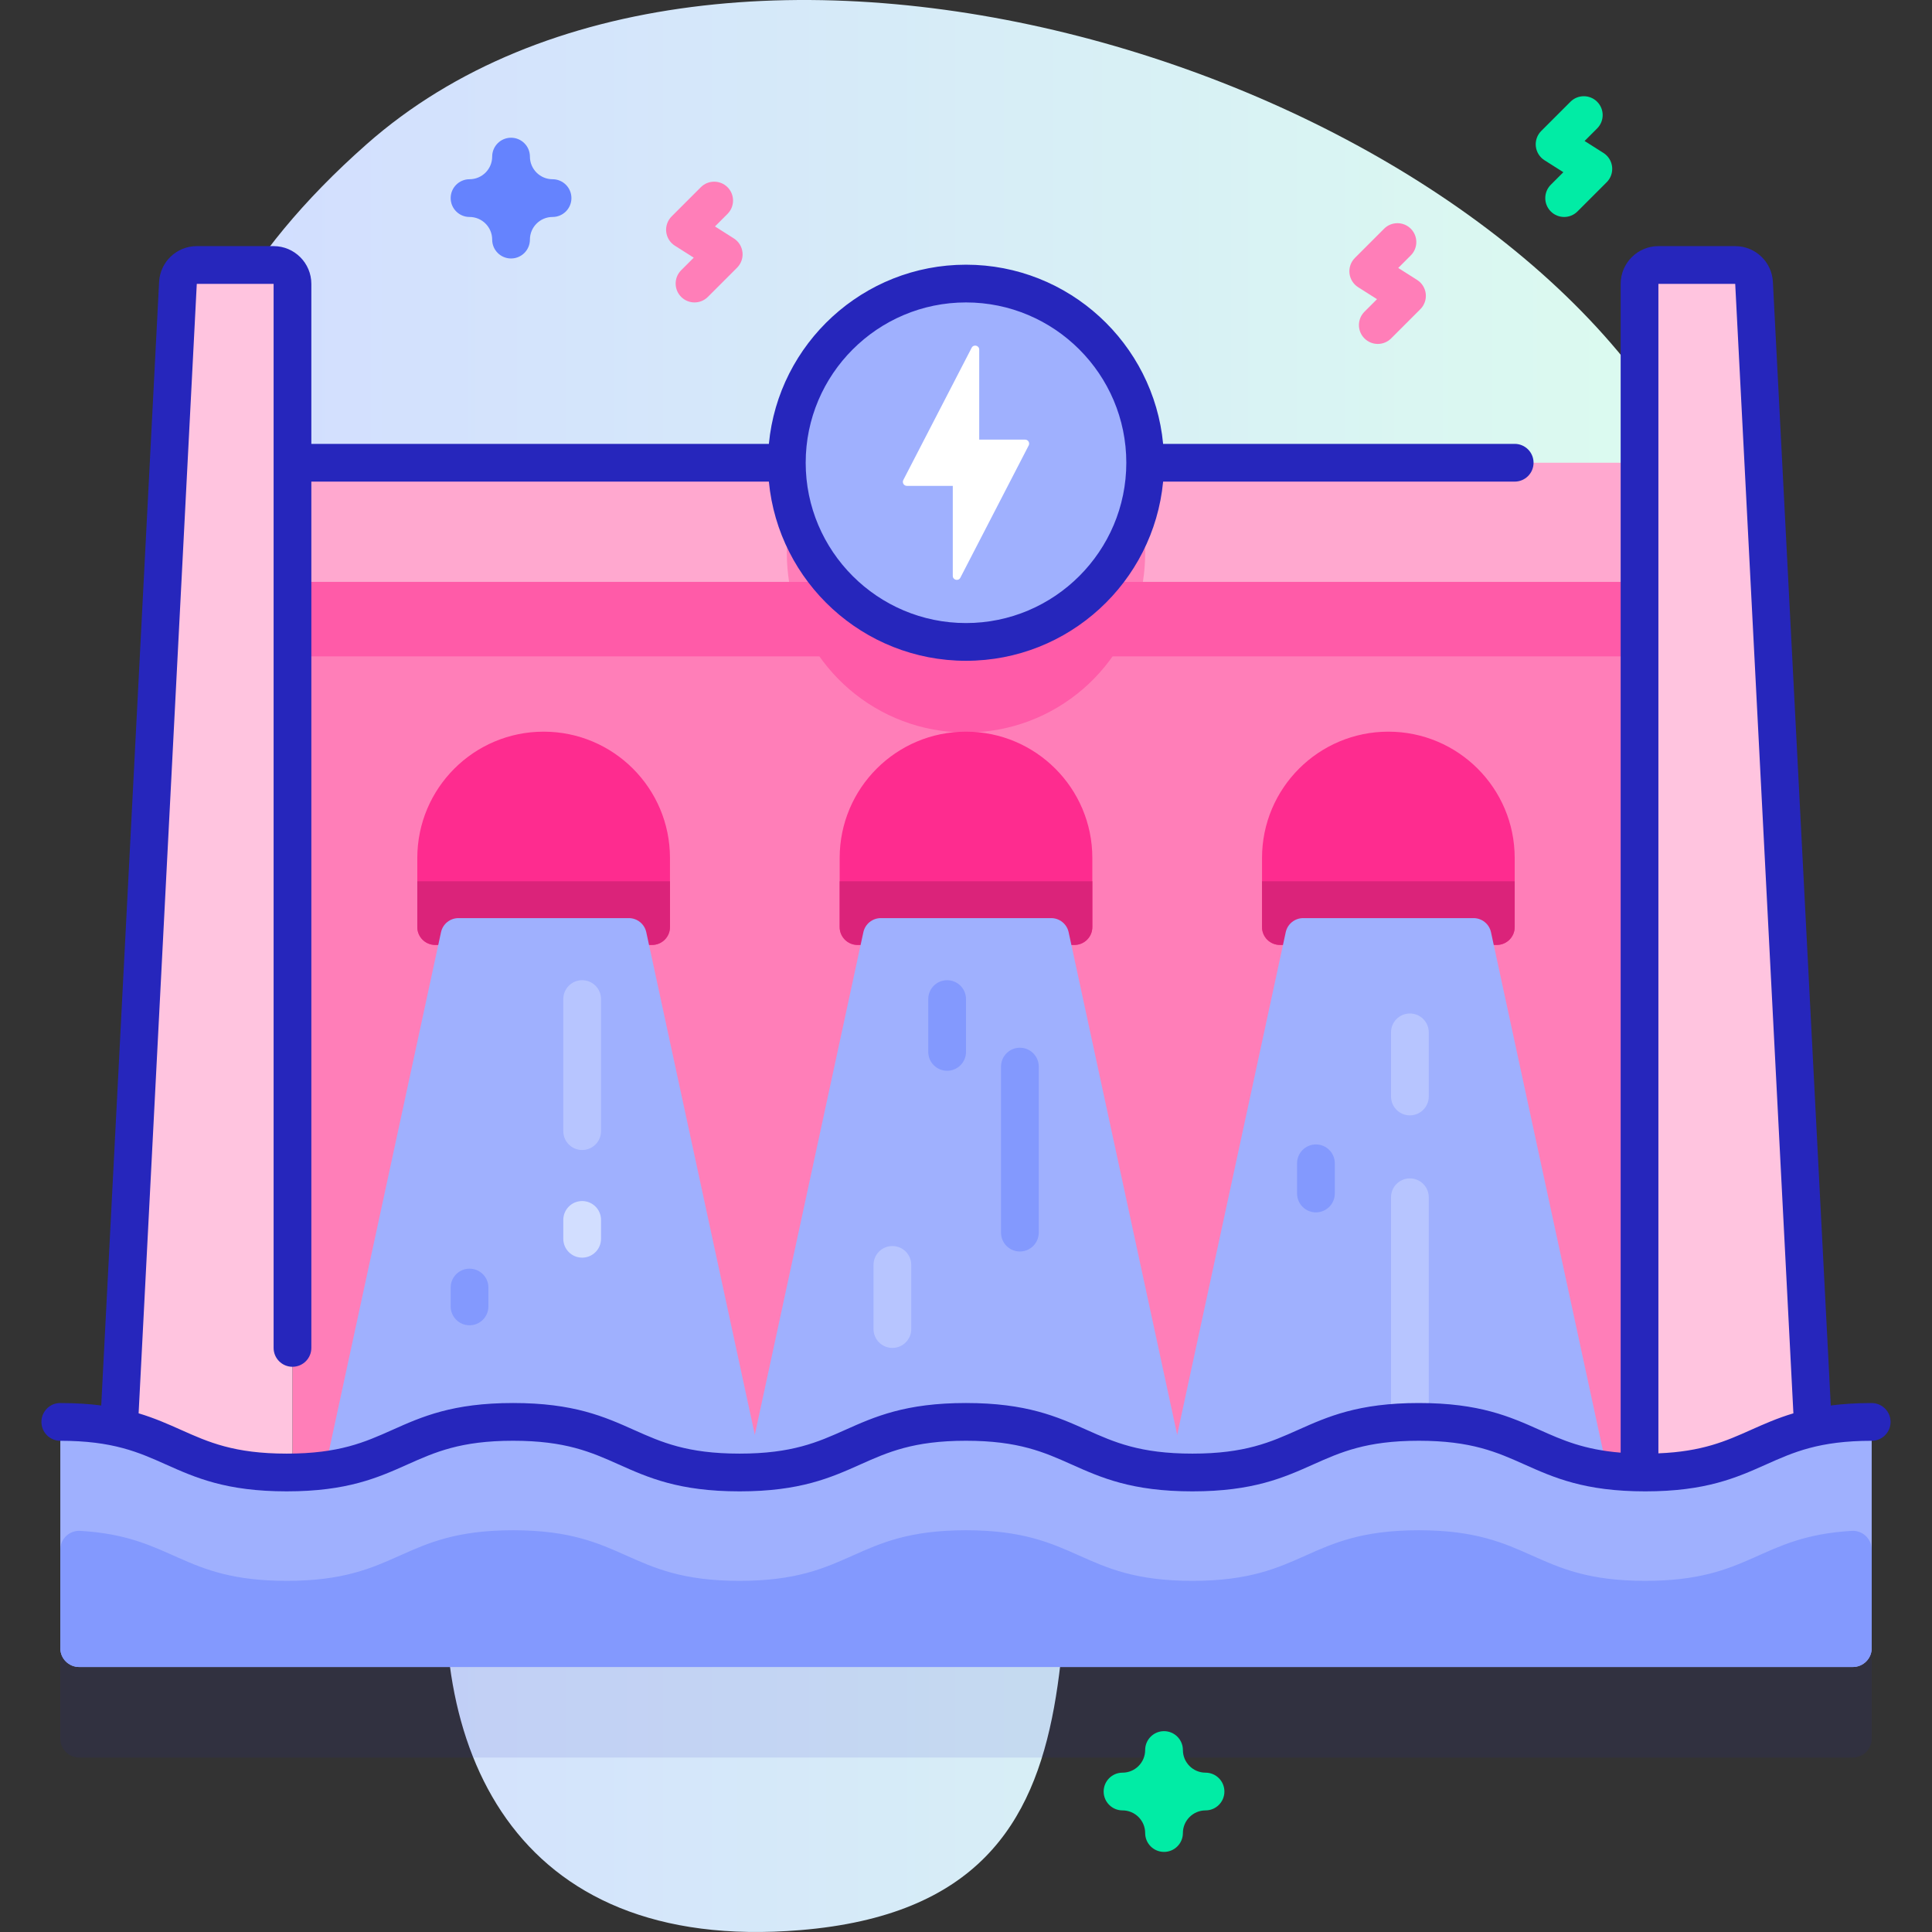 <svg id="Capa_1" enable-background="new 0 0 512 512" height="512" viewBox="0 0 512 512" width="512" xmlns="http://www.w3.org/2000/svg" xmlns:xlink="http://www.w3.org/1999/xlink"><rect x="0" y="0" width="512" height="512" fill="#333333" stroke="none"/><linearGradient id="SVGID_1_" gradientUnits="userSpaceOnUse" x1="45.274" x2="466.726" y1="256" y2="256"><stop offset=".049" stop-color="#d2deff"/><stop offset=".999" stop-color="#dcfdee"/></linearGradient><g><g><path d="m97.146 38.232c-135.327 119.538 38.831 235.409 22.243 366.028-7.375 58.072 16.054 113.588 92.705 107.244 93.413-7.732 59.504-97.209 79.066-156.778 33.66-102.501 240.73-78.56 154.895-236.448-54.778-100.758-255.766-162.321-348.909-80.046z" fill="url(#SVGID_1_)"/></g><g><g><path d="m496.02 405.964v54.81c0 2.76-2.24 5-5 5h-470.04c-2.76 0-5-2.24-5-5v-54.81c0-2.88 2.43-5.16 5.3-4.99 24.82 1.47 26.58 13.25 54.7 13.25 30 0 30-13.41 60-13.41 30.01 0 30.01 13.41 60.01 13.41s30-13.41 60-13.41 30 13.41 60.01 13.41c30 0 30-13.41 60-13.41 30.01 0 30.01 13.41 60.01 13.41 28.13 0 29.89-11.78 54.71-13.25 2.87-.17 5.3 2.11 5.3 4.99z" fill="#2626bc" opacity=".1"/><g><g><path d="m77.51 122.63h356.98v31.57h-356.98z" fill="#ffa8cf"/><path d="m303.48 146.63c0 2.58-.21 5.1-.6 7.57h-93.76c-.39-2.47-.6-4.99-.6-7.57 0-8.76 2.37-16.96 6.51-24h81.94c4.14 7.04 6.51 15.24 6.51 24z" fill="#ff7eb8"/><path d="m77.51 154.2h356.98v246.92h-356.98z" fill="#ff7eb8"/><path d="m302.88 154.2c-3.62 22.63-23.23 39.92-46.88 39.92s-43.26-17.29-46.88-39.92z" fill="#ff5ba8"/><path d="m77.509 154.201h356.982v19.746h-356.982z" fill="#ff5ba8"/><g><g><path d="m172.816 250.417h-57.491c-2.615 0-4.734-2.12-4.734-4.734v-18.303c0-18.49 14.989-33.48 33.48-33.48 18.49 0 33.48 14.989 33.48 33.48v18.303c-.001 2.614-2.12 4.734-4.735 4.734z" fill="#fe2c8f"/><path d="m110.59 233.54v12.144c0 2.61 2.12 4.73 4.73 4.73h57.5c2.61 0 4.73-2.12 4.73-4.73v-12.144z" fill="#db237a"/><path d="m204.549 401.115h-120.956l33.279-154.07c.471-2.179 2.398-3.735 4.627-3.735h45.143c2.229 0 4.157 1.555 4.627 3.735z" fill="#9fb0fe"/></g><g><path d="m284.746 250.417h-57.491c-2.615 0-4.734-2.12-4.734-4.734v-18.303c0-18.49 14.989-33.48 33.48-33.48 18.49 0 33.48 14.989 33.48 33.48v18.303c-.001 2.614-2.121 4.734-4.735 4.734z" fill="#fe2c8f"/><path d="m222.52 233.54v12.144c0 2.61 2.12 4.73 4.73 4.73h57.5c2.61 0 4.73-2.12 4.73-4.73v-12.144z" fill="#db237a"/><path d="m316.478 401.115h-120.956l33.279-154.07c.471-2.179 2.398-3.735 4.627-3.735h45.143c2.229 0 4.157 1.555 4.627 3.735z" fill="#9fb0fe"/></g><g><path d="m396.675 250.417h-57.491c-2.615 0-4.734-2.12-4.734-4.734v-18.303c0-18.49 14.989-33.48 33.48-33.48 18.49 0 33.48 14.989 33.48 33.48v18.303c-.001 2.614-2.12 4.734-4.735 4.734z" fill="#fe2c8f"/><path d="m334.45 233.54v12.144c0 2.61 2.12 4.73 4.73 4.73h57.5c2.61 0 4.73-2.12 4.73-4.73v-12.144z" fill="#db237a"/><path d="m428.408 401.115h-120.956l33.279-154.07c.471-2.179 2.398-3.735 4.627-3.735h45.143c2.229 0 4.157 1.555 4.627 3.735z" fill="#9fb0fe"/><g><path d="m373.637 396.289c-2.761 0-5-2.238-5-5v-74c0-2.762 2.239-5 5-5s5 2.238 5 5v74c0 2.762-2.239 5-5 5z" fill="#b7c5ff"/></g></g></g><g fill="#ffc4df"><path d="m481.642 401.115h-47.151v-325.889c0-2.761 2.239-5 5-5h20.359c2.661 0 4.856 2.085 4.993 4.743z"/><path d="m30.358 401.115h47.151v-325.889c0-2.761-2.239-5-5-5h-20.359c-2.661 0-4.856 2.085-4.993 4.743z"/></g></g><path d="m496.02 376.824v59.95c0 2.761-2.239 5-5 5h-470.04c-2.761 0-5-2.239-5-5v-59.95c30.002-.007 30.001 13.4 60 13.4 30 0 30-13.41 60-13.41 30.01 0 30.01 13.41 60.01 13.41s30-13.41 60-13.41 30 13.41 60.01 13.41c30 0 30-13.41 60-13.41 30.01 0 30.01 13.41 60.01 13.41 30.01 0 30.008-13.407 60.01-13.4z" fill="#9fb0fe"/><path d="m496.02 410.684v26.09c0 2.76-2.24 5-5 5h-470.04c-2.76 0-5-2.24-5-5v-26.09c0-2.88 2.43-5.17 5.3-4.99 24.82 1.47 26.58 13.25 54.7 13.25 30 0 30-13.41 60-13.41 30.01 0 30.01 13.41 60.01 13.41s30-13.41 60-13.41 30 13.41 60.01 13.41c30 0 30-13.41 60-13.41 30.01 0 30.01 13.41 60.01 13.41 28.13 0 29.89-11.78 54.71-13.25 2.87-.18 5.3 2.11 5.3 4.99z" fill="#8399fe"/><g><path d="m124.433 351.213c-2.761 0-5-2.238-5-5v-5c0-2.762 2.239-5 5-5s5 2.238 5 5v5c0 2.761-2.239 5-5 5z" fill="#8399fe"/></g><g><path d="m251 283.764c-2.761 0-5-2.238-5-5v-14c0-2.762 2.239-5 5-5s5 2.238 5 5v14c0 2.762-2.239 5-5 5z" fill="#8399fe"/></g><g><path d="m348.735 321.289c-2.761 0-5-2.238-5-5v-8c0-2.762 2.239-5 5-5s5 2.238 5 5v8c0 2.762-2.238 5-5 5z" fill="#8399fe"/></g><g><path d="m270.281 331.658c-2.761 0-5-2.238-5-5v-44c0-2.762 2.239-5 5-5s5 2.238 5 5v44c0 2.762-2.239 5-5 5z" fill="#8399fe"/></g><g><path d="m154.278 304.764c-2.761 0-5-2.238-5-5v-35c0-2.762 2.239-5 5-5s5 2.238 5 5v35c0 2.762-2.239 5-5 5z" fill="#b7c5ff"/></g><g><path d="m236.493 357.213c-2.761 0-5-2.238-5-5v-17c0-2.762 2.239-5 5-5s5 2.238 5 5v17c0 2.761-2.238 5-5 5z" fill="#b7c5ff"/></g><g><path d="m373.637 295.583c-2.761 0-5-2.238-5-5v-17c0-2.762 2.239-5 5-5s5 2.238 5 5v17c0 2.762-2.239 5-5 5z" fill="#b7c5ff"/></g><g><path d="m154.278 333.289c-2.761 0-5-2.238-5-5v-5c0-2.762 2.239-5 5-5s5 2.238 5 5v5c0 2.762-2.239 5-5 5z" fill="#d2deff"/></g></g><g><circle cx="256" cy="122.632" fill="#9fb0fe" r="47.485"/><path d="m271.67 116.503h-12.167v-23.854c0-1.112-1.494-1.475-2.004-.487l-18.111 35.05c-.365.706.148 1.549.943 1.549h12.167v23.854c0 1.112 1.494 1.475 2.004.487l18.111-35.05c.365-.706-.148-1.549-.943-1.549z" fill="#fff"/><path d="m496.021 371.824c-.009 0-.016 0-.024 0-4.08 0-7.642.236-10.823.643l-15.338-297.755c-.273-5.319-4.66-9.486-9.986-9.486h-20.358c-5.514 0-10 4.486-10 10v309.742c-9.731-.791-15.455-3.337-21.44-6.013-7.855-3.511-15.979-7.141-32.051-7.141-16.066 0-24.188 3.63-32.04 7.141-7.214 3.224-14.026 6.27-27.96 6.27-13.939 0-20.755-3.046-27.97-6.271-7.854-3.51-15.975-7.14-32.04-7.14-16.067 0-24.187 3.63-32.041 7.141-7.213 3.224-14.026 6.27-27.959 6.27-13.932 0-20.746-3.045-27.959-6.27-7.855-3.511-15.978-7.141-32.051-7.141-16.066 0-24.188 3.63-32.041 7.141-7.213 3.224-14.026 6.27-27.959 6.27-13.931 0-20.744-3.044-27.956-6.267-3.486-1.557-7.029-3.136-11.291-4.413l15.417-299.319h20.358v281.987c0 2.762 2.239 5 5 5s5-2.238 5-5v-229.581h121.251c2.527 26.603 24.987 47.485 52.24 47.485s49.714-20.882 52.24-47.485h93.169c2.762 0 5-2.238 5-5s-2.238-5-5-5h-93.169c-2.527-26.603-24.987-47.484-52.24-47.484s-49.714 20.881-52.24 47.484h-121.251v-42.406c0-5.514-4.486-10-10-10h-20.358c-5.327 0-9.713 4.167-9.987 9.486l-15.336 297.755c-3.181-.407-6.744-.643-10.824-.643-2.766-.056-5.024 2.23-5.023 5.001 0 2.762 2.24 5 5.001 4.999h.022c13.921 0 20.732 3.043 27.941 6.265 7.852 3.508 15.972 7.136 32.035 7.136 16.067 0 24.187-3.63 32.041-7.141 7.213-3.224 14.026-6.27 27.959-6.27 13.94 0 20.755 3.046 27.971 6.271 7.854 3.51 15.974 7.14 32.04 7.14s24.188-3.63 32.041-7.141c7.213-3.224 14.026-6.27 27.959-6.27s20.746 3.045 27.959 6.27c7.855 3.511 15.979 7.141 32.051 7.141 16.066 0 24.188-3.63 32.04-7.141 7.214-3.224 14.026-6.27 27.96-6.27 13.939 0 20.755 3.046 27.97 6.271 7.854 3.51 15.975 7.14 32.04 7.14 16.07 0 24.191-3.628 32.046-7.137 7.21-3.222 14.02-6.264 27.94-6.264h.022.001c2.761 0 4.999-2.238 5-4.999.001-2.762-2.238-5-4.999-5.001zm-240.021-291.677c23.426 0 42.484 19.059 42.484 42.484 0 23.427-19.059 42.485-42.484 42.485s-42.484-19.059-42.484-42.485c0-23.425 19.058-42.484 42.484-42.484zm207.977 298.81c-6.584 2.942-12.852 5.726-24.485 6.192v-309.923h20.358l15.418 299.319c-4.263 1.276-7.806 2.855-11.291 4.412z" fill="#2626bc"/></g></g><path d="m414.513 57.499c-1.279 0-2.56-.488-3.535-1.465-1.953-1.952-1.953-5.118 0-7.07l3.327-3.328-5.002-3.172c-1.282-.813-2.125-2.164-2.292-3.673s.36-3.012 1.435-4.085l7.742-7.742c1.951-1.953 5.119-1.953 7.07 0 1.953 1.952 1.953 5.118 0 7.07l-3.327 3.328 5.002 3.172c1.282.813 2.125 2.164 2.292 3.673s-.36 3.012-1.435 4.085l-7.742 7.742c-.975.977-2.256 1.465-3.535 1.465z" fill="#01eca5"/><path d="m365.13 91.147c-1.279 0-2.56-.488-3.535-1.465-1.953-1.952-1.953-5.118 0-7.07l3.327-3.328-5.001-3.172c-1.282-.813-2.125-2.164-2.292-3.673s.36-3.012 1.434-4.085l7.741-7.742c1.953-1.953 5.118-1.952 7.071-.001 1.953 1.953 1.953 5.119.001 7.071l-3.328 3.328 5.002 3.172c1.282.813 2.125 2.164 2.292 3.673s-.361 3.012-1.435 4.085l-7.742 7.742c-.975.977-2.256 1.465-3.535 1.465z" fill="#ff7eb8"/><path d="m184.055 80.147c-1.28 0-2.559-.488-3.536-1.464-1.953-1.953-1.953-5.119 0-7.071l3.328-3.328-5.002-3.172c-1.282-.813-2.125-2.164-2.292-3.673s.361-3.012 1.434-4.085l7.742-7.742c1.952-1.953 5.118-1.952 7.071-.001 1.953 1.953 1.953 5.119 0 7.071l-3.328 3.328 5.002 3.172c1.282.813 2.125 2.164 2.292 3.673s-.361 3.012-1.434 4.085l-7.742 7.742c-.975.977-2.255 1.465-3.535 1.465z" fill="#ff7eb8"/><path d="m308.48 490.774c-2.762 0-5-2.238-5-5 0-3.309-2.691-6-6-6-2.762 0-5-2.238-5-5s2.238-5 5-5c3.309 0 6-2.691 6-6 0-2.762 2.238-5 5-5s5 2.238 5 5c0 3.309 2.691 6 6 6 2.762 0 5 2.238 5 5s-2.238 5-5 5c-3.309 0-6 2.691-6 6 0 2.762-2.239 5-5 5z" fill="#01eca5"/><path d="m135.433 68.499c-2.761 0-5-2.238-5-5 0-3.309-2.691-6-6-6-2.761 0-5-2.238-5-5s2.239-5 5-5c3.309 0 6-2.691 6-6 0-2.762 2.239-5 5-5s5 2.238 5 5c0 3.309 2.691 6 6 6 2.761 0 5 2.238 5 5s-2.239 5-5 5c-3.309 0-6 2.691-6 6 0 2.762-2.239 5-5 5z" fill="#6583fe"/></g></g></svg>